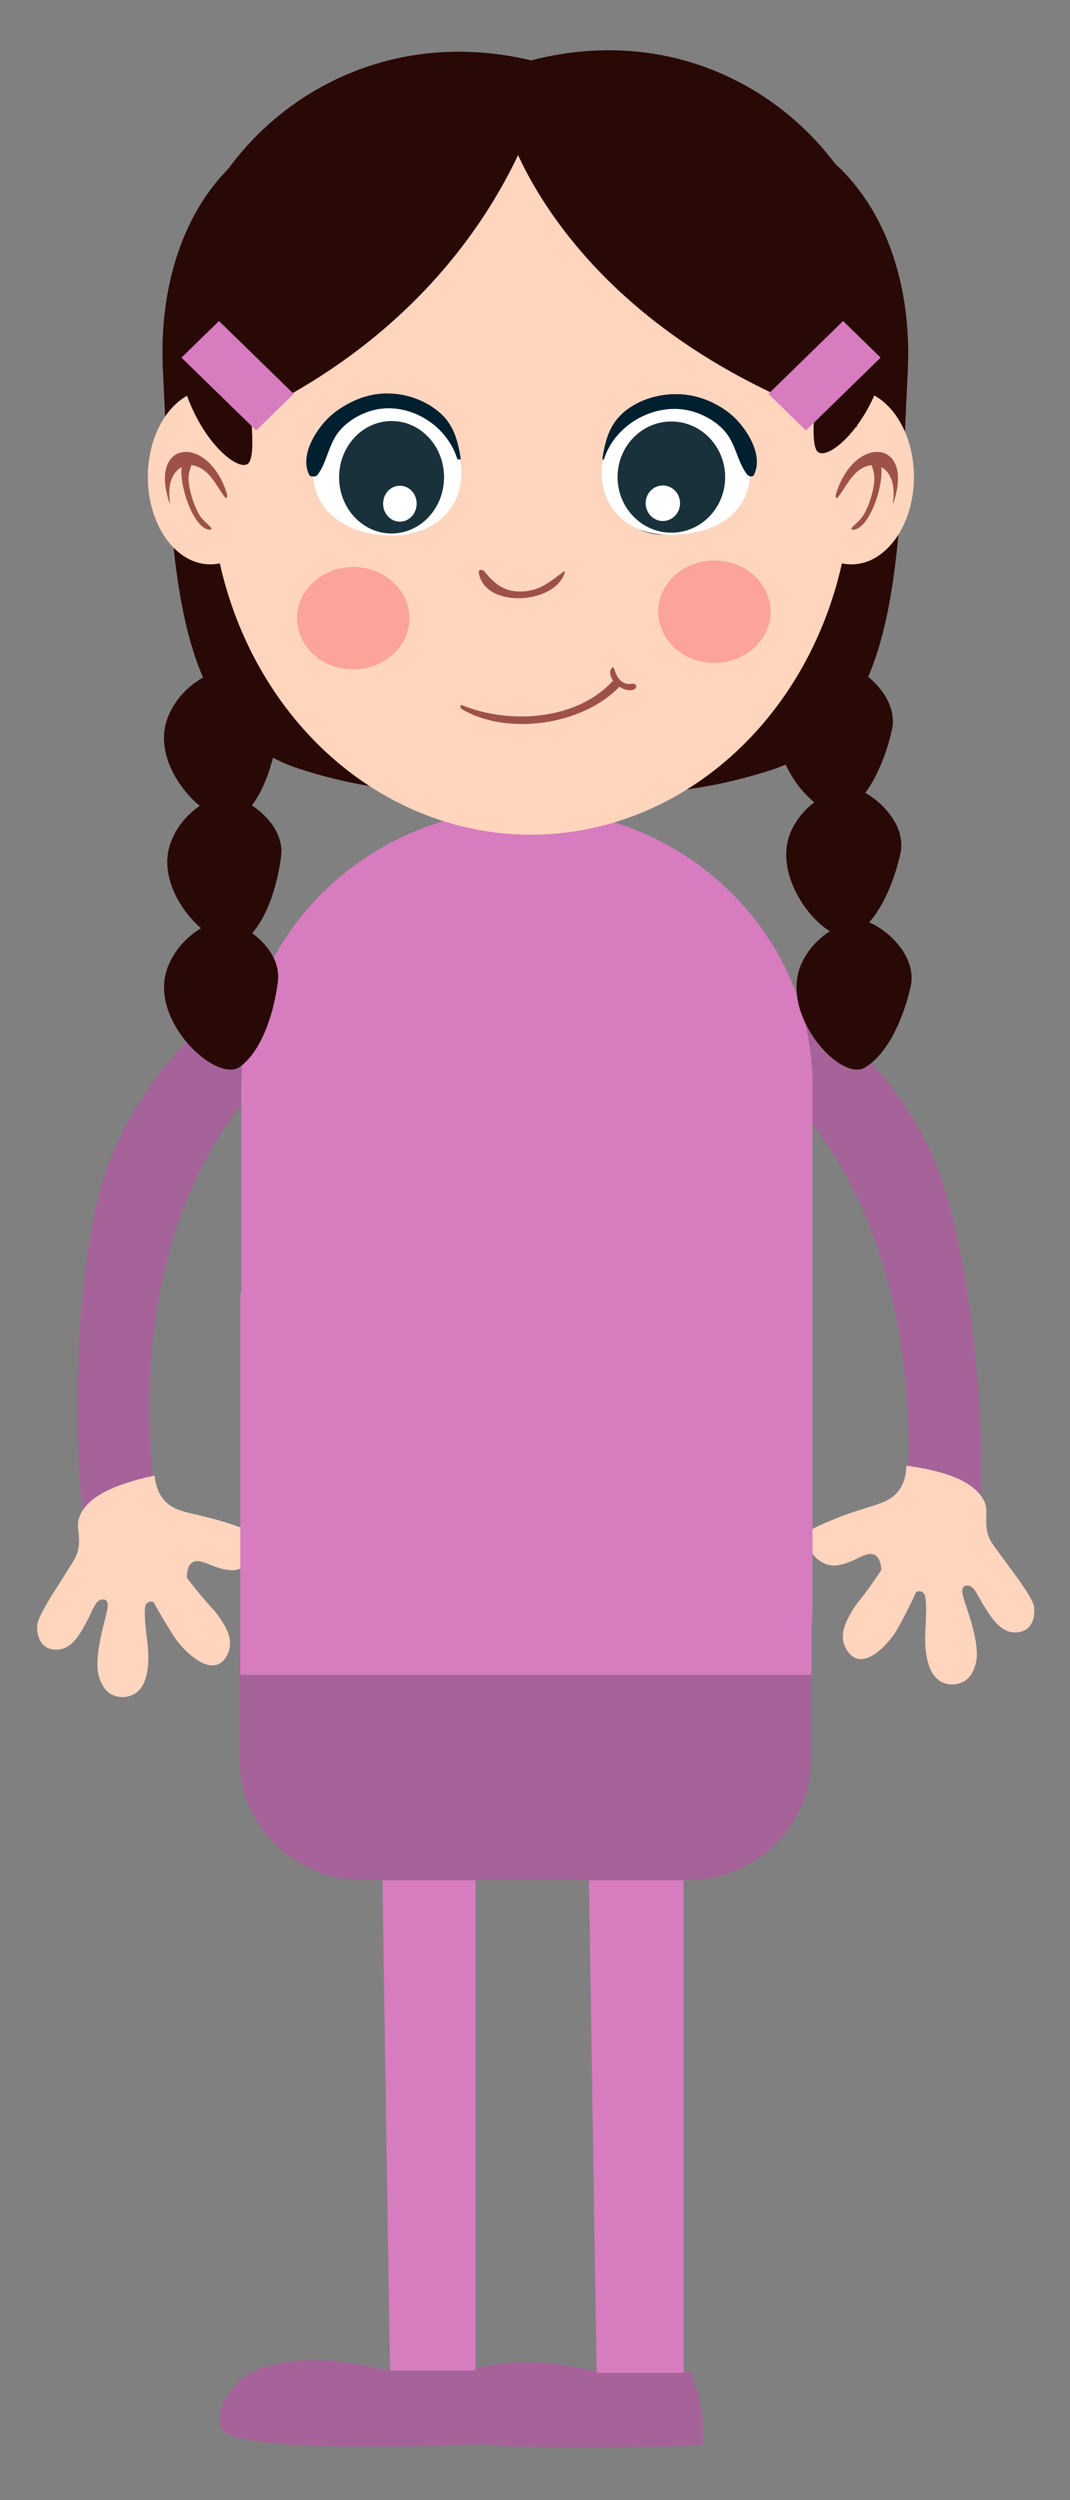 <svg xmlns="http://www.w3.org/2000/svg" viewBox="0 0 1043 2437"><rect x="0" y="0" width="1043" height="2437" fill="#808080" stroke="none"/><defs><style>.cls-1{fill:#a56399;}.cls-2{fill:#ffd5be;}.cls-3{fill:#d67cbf;}.cls-4{fill:#280906;}.cls-5{fill:#fca39a;}.cls-6{fill:#9e5147;}.cls-7{fill:#fff;}.cls-8{fill:#002030;}.cls-9{fill:#19313a;}</style></defs><g id="Arme"><path class="cls-1" d="M432.14,868C245.2,920.38,125.51,1048.62,96.88,1162.56,68.6,1275.15,76.6,1423,76.59,1423c1.08,19.83,2.53,36.22,3.58,46.91l74,12.64c-9.12-60.77-16.75-158.17,9.55-257.65C226.31,988.1,426.36,946.9,456,941.48Z"/><path class="cls-2" d="M150.72,1438.38c1.18,12.39,5.56,19.53,9.11,23.67,12,14,29.92,11.44,68.62,24.68,7.47,2.56,13.46,4.93,17.21,6.47,1.38,2.11,6.74,10.76,4,20.11-3.12,10.7-14.89,17.54-23.28,17.29-18.61-.57-30.4-13-39-7.47-2.78,1.8-5.2,5.8-5.22,14.76,3.84,5.13,9.85,12.89,17.76,22,7.67,8.85,9,9.68,12.44,14.51,5.87,8.3,14.53,20.67,11.09,33.57-.34,1.27-3.2,11.42-11.35,14.47-15,5.61-34.44-16.92-37-19.85-3.25-3.77-6.35-8.78-12.55-18.8-5.61-9.06-9.91-16.71-12.77-22a5.58,5.58,0,0,0-7.76,2.92c-2.79,5.72,1.63,34,2.18,41.67s2.39,34.51-12.21,44.19a23.61,23.61,0,0,1-22.26,1.6c-7.82-3.69-10.9-11.41-12.59-15.83-1.47-3.85-4.42-13.27.75-38.94,4.27-21.19,10.17-34.08,5.25-37.55a5.42,5.42,0,0,0-3.77-.71c-6.64.69-8.92,10.71-15.55,22.87-5.61,10.29-12.25,22.33-23.61,25.35-1,.25-9.24,2.31-15.92-2.32-8.5-5.9-8.14-18.07-8.08-20,.09-2.64.6-7.28,12.86-27.62,3.26-5.42,4.29-6.85,11.39-18.09,8.29-13.12,12.43-19.68,13.29-21.61,7.09-15.87.16-27,3-37C80.77,1466.48,96.9,1449.48,150.72,1438.38Z"/><path class="cls-2" d="M135.77,1493.43c.91.11,1.23,2.25,2.42,5.58.89,2.49,1.27,2.86,2.42,5.57,3,7,5.17,12.19,3.39,16.85-.06.16-1.56,4-3.54,3.88-1.74-.12-2.94-3.21-4.52-7.4a51.17,51.17,0,0,1-3.07-13.09c-.34-3.24-.38-6.39,1.12-9.45C135,1493.39,135.61,1493.41,135.77,1493.43Z"/><path class="cls-2" d="M146.11,1487.69c-.57.66.8,2.4,2.46,5.56,1.23,2.37,1.24,2.88,2.45,5.56,3.14,6.94,5.47,12.08,10.27,14.32.16.08,4.15,1.89,5.48.54,1.17-1.18-.3-4.18-2.31-8.2a54.79,54.79,0,0,0-7.66-11.4c-2.21-2.55-4.56-4.85-8-6.11C146.66,1487.15,146.2,1487.58,146.11,1487.69Z"/><path class="cls-2" d="M117.41,1499.49c.9.15,1.12,2.29,2.15,5.66.76,2.53,1.13,2.92,2.14,5.67,2.62,7.12,4.56,12.39,2.55,17-.07.16-1.77,3.92-3.74,3.7-1.73-.2-2.78-3.34-4.16-7.58a51,51,0,0,1-2.41-13.19c-.18-3.24-.06-6.38,1.6-9.37C116.61,1499.41,117.26,1499.46,117.41,1499.49Z"/></g><g id="Layer_13" data-name="Layer 13"><path class="cls-1" d="M562.78,879.38c190.16,39.19,318.54,158.72,355.09,270.37,36.11,110.33,38.5,258.38,38.5,258.38.33,19.85,0,36.3-.27,47L883.2,1473c4.84-61.26,5.61-159-27.6-256.35C776.53,984.8,574.08,957.73,544.14,954.4Z"/><path class="cls-2" d="M883.51,1428.67c-.31,12.44-4.17,19.87-7.43,24.25-11,14.82-29,13.51-66.71,29.43-7.28,3.08-13.08,5.86-16.72,7.66-1.23,2.21-6,11.2-2.6,20.34,3.86,10.46,16.08,16.46,24.43,15.62,18.52-1.87,29.42-15.14,38.42-10.19,2.9,1.6,5.6,5.42,6.25,14.36-3.47,5.38-8.92,13.55-16.17,23.21-7,9.37-8.34,10.29-11.4,15.34-5.27,8.7-13,21.64-8.7,34.27.43,1.25,4,11.17,12.33,13.64,15.39,4.54,33.17-19.3,35.47-22.39,3-4,5.72-9.21,11.2-19.64,5-9.43,8.72-17.37,11.2-22.79a6.55,6.55,0,0,1,5-.41,6.62,6.62,0,0,1,3,2.78c3.18,5.51.75,34,.75,41.72s0,34.59,15.27,43.23a23.65,23.65,0,0,0,22.32,0c7.54-4.23,10.07-12.14,11.45-16.67,1.19-4,3.48-13.55-3.48-38.8-5.74-20.83-12.53-33.28-7.88-37.09a5.42,5.42,0,0,1,3.72-1c6.67.22,9.64,10.06,17.11,21.73,6.33,9.87,13.79,21.42,25.34,23.62,1,.19,9.38,1.66,15.71-3.43,8.07-6.48,6.85-18.59,6.65-20.55-.26-2.63-1.11-7.22-14.76-26.66-3.63-5.17-4.76-6.52-12.63-17.24-9.19-12.51-13.78-18.76-14.77-20.62-8.19-15.34-2.06-27-5.54-36.67C955.26,1451.8,938,1436,883.51,1428.67Z"/><path class="cls-2" d="M902.29,1482.54c-.9.17-1.07,2.32-2,5.73-.71,2.55-1.07,3-2,5.73-2.47,7.19-4.3,12.52-2.21,17,.08.16,1.85,3.89,3.82,3.62,1.72-.23,2.7-3.41,4-7.69A51.87,51.87,0,0,0,906,1493.7c.11-3.26-.08-6.4-1.79-9.35C903.09,1482.44,902.44,1482.51,902.29,1482.54Z"/><path class="cls-2" d="M891.57,1477.53c.61.62-.64,2.46-2.06,5.73-1.07,2.44-1,3-2.06,5.72-2.65,7.13-4.61,12.43-9.24,15-.16.09-4,2.19-5.43.93-1.25-1.09,0-4.19,1.73-8.34a54.41,54.41,0,0,1,6.85-11.91c2-2.7,4.2-5.16,7.49-6.65C891,1477,891.47,1477.43,891.57,1477.53Z"/><path class="cls-2" d="M921,1487.29c-.89.22-.95,2.37-1.74,5.8-.59,2.58-.92,3-1.74,5.81-2.11,7.28-3.68,12.67-1.36,17.08.08.15,2,3.79,4,3.43,1.71-.32,2.54-3.53,3.61-7.85a50.89,50.89,0,0,0,1.49-13.33c-.06-3.25-.4-6.37-2.26-9.23C921.82,1487.15,921.17,1487.25,921,1487.29Z"/></g><g id="Layer_11" data-name="Layer 11"><path class="cls-1" d="M580.28,2311.4c-60.34-15.14-116.57-9.35-139.35,8-19.53,14.86-23.22,31.92-23.22,31.92-1.64,7.52-.66,14,0,16,9,26.92,237.2,17.3,267.08,16a150.46,150.46,0,0,0,0-23.94,159,159,0,0,0-11.61-47.88Z"/><polygon class="cls-3" points="573.08 1768.14 581.56 2312.93 666.38 2312.93 666.38 1768.14 573.08 1768.14"/></g><g id="Layer_12" data-name="Layer 12"><path class="cls-1" d="M372.33,2309.58c-58.39-15.31-112.81-9.46-134.86,8.06-18.89,15-22.47,32.27-22.47,32.27-1.58,7.61-.63,14.17,0,16.13,8.75,27.22,229.55,17.49,258.47,16.14a158.72,158.72,0,0,0,0-24.2,167,167,0,0,0-11.24-48.4Z"/><polygon class="cls-3" points="371.82 1771.06 380.15 2310.63 463.54 2310.63 463.54 1771.06 371.82 1771.06"/></g><g id="Layer_2" data-name="Layer 2"><path class="cls-3" d="M513.61,1832.77h0c153.11,0,278.37-121,278.37-268.91v-506.3c0-147.9-125.26-268.91-278.37-268.91h0c-153.1,0-278.37,121-278.37,268.91v506.3C235.24,1711.76,360.51,1832.77,513.61,1832.77Z"/><path class="cls-1" d="M669.72,1832.77H354.29c-66.36,0-120.66-52.45-120.66-116.55v-103c0-64.11,54.3-116.56,120.66-116.56H669.72c66.36,0,120.65,52.45,120.65,116.56v103C790.37,1780.32,736.08,1832.77,669.72,1832.77Z"/><rect class="cls-3" x="234.25" y="1260.65" width="556.74" height="371.88"/></g><g id="Layer_1" data-name="Layer 1"><path class="cls-4" d="M799.39,452.42S863.64,443.79,865,307C866.77,129.61,640.1-57.43,387.23,121.5,248.11,87.87,150.84,203.09,158.82,361.06c9.19,182.06,6.3,347.06,131.9,388S505,764.32,505,764.32Z"/><path class="cls-4" d="M239.89,453.81s-64.69-8.62-66.06-145.37C172.05,131,400.26-56,654.84,122.9c140.06-33.64,238,81.59,230,239.56-9.25,182.05-6.35,347.06-132.8,388s-215.68,15.28-215.68,15.28Z"/><ellipse class="cls-2" cx="517.48" cy="464.87" rx="312.45" ry="348.77"/><ellipse class="cls-2" cx="205.03" cy="464.87" rx="60.93" ry="85.26"/><ellipse class="cls-2" cx="829.93" cy="464.87" rx="60.93" ry="85.26"/><path class="cls-4" d="M531.63,77.16S486.82,307,207.88,420.73c0,0,2.88-158.54,89.43-263.59S531.63,77.16,531.63,77.16Z"/><path class="cls-4" d="M866,337c-10.65,75-61.6,116.17-70,102.07s4.11-79.16,0-99l70-3"/><path class="cls-4" d="M490.62,112.81s47.69,203.13,344.51,303.62c0,0-3.07-140.1-95.17-232.94S490.62,112.81,490.62,112.81Z"/><path class="cls-4" d="M173,348.43c10.65,75,61.6,116.16,70,102.07s-4.12-79.16,0-99.05l-70-3"/><polygon class="cls-3" points="785.61 419.61 749.03 383.93 821.83 312.91 858.41 348.59 785.61 419.61"/><polygon class="cls-3" points="249.7 419.61 286.27 383.93 213.47 312.91 176.89 348.59 249.7 419.61"/><path class="cls-4" d="M869.44,711.29c-6,27.34-20.73,64.93-44.65,79.26S740.85,738.36,763,689.23c12.44-27.61,40.41-40.71,54.91-42.64S877.27,675.79,869.44,711.29Z"/><path class="cls-4" d="M877.69,832.05C871.66,859.39,857,897,833,911.31S749.1,859.12,771.23,810c12.43-27.62,40.41-40.72,54.9-42.64S885.52,796.56,877.69,832.05Z"/><path class="cls-4" d="M887.7,961.38c-6,27.34-20.72,64.93-44.65,79.26s-83.94-52.2-61.81-101.32c12.43-27.61,40.41-40.71,54.9-42.63S895.53,925.88,887.7,961.38Z"/><path class="cls-4" d="M270.79,713.56c-3.41,27.79-14.46,66.6-36.92,83.14s-88.51-44-71.15-95c9.76-28.67,36.36-44.37,50.61-47.66S275.22,677.48,270.79,713.56Z"/><path class="cls-4" d="M274,834.56c-3.41,27.79-14.47,66.61-36.92,83.14s-88.52-44-71.16-95c9.76-28.67,36.37-44.37,50.61-47.66S278.47,798.48,274,834.56Z"/><path class="cls-4" d="M270.87,956.69c-3.41,27.79-14.47,66.6-36.92,83.14s-88.52-44-71.16-95c9.76-28.67,36.37-44.37,50.61-47.66S275.3,920.61,270.87,956.69Z"/><path class="cls-5" d="M289.53,602.59c0-27.55,24.52-49.89,54.76-49.89s54.77,22.34,54.77,49.89-24.52,49.89-54.77,49.89S289.53,630.14,289.53,602.59Z"/><path class="cls-5" d="M641.59,596.27c0-27.56,24.52-49.9,54.76-49.9s54.77,22.34,54.77,49.9-24.52,49.89-54.77,49.89S641.59,623.82,641.59,596.27Z"/><path class="cls-6" d="M549.74,557c-13.46,9.66-23.21,19.23-41.79,19.58-17.11.32-26.36-8-35.92-19.7-1.65-2-5.79-2-5.31,1.16,5.34,35.64,74.44,31.24,83.83,0,.13-.41-.16-1.49-.81-1Z"/><path class="cls-6" d="M814.79,481.9c-.51,1.71.32,4.88,1.58,3.32,5.43-6.66,9.8-15.46,15.36-21.63,6-6.68,12.11-9.72,17.93-10.15,1.92,6,3.76,10.51,1.88,20.95-1.64,9.05-5,19.47-9.41,27-3.43,5.89-7.81,8.49-11.66,12.89-.3.33-.75,1.84-.33,1.91,15.28,2.71,31.05-39.36,28.94-60.82,8.27,4.36,14.13,15.74,11.3,34.52-.14.88.42.55.64-.13C891.66,427.83,832.32,423.28,814.79,481.9Z"/><path class="cls-6" d="M221.33,481.9c.51,1.71-.31,4.88-1.58,3.32-5.42-6.66-9.79-15.46-15.36-21.63-6-6.68-12.11-9.72-17.92-10.15-1.93,6-3.76,10.51-1.88,20.95,1.63,9.05,5,19.47,9.41,27,3.43,5.89,7.81,8.49,11.66,12.89.29.33.74,1.84.33,1.91-15.28,2.71-31.06-39.36-29-60.82-8.26,4.36-14.13,15.74-11.29,34.52.13.88-.42.55-.65-.13C144.46,427.83,203.81,423.28,221.33,481.9Z"/></g><g id=":_" data-name=":)"><path class="cls-6" d="M450.11,691.17c45.08,26.78,119.67,15.22,154.76-22.92,3.75-4.08-4.38-8-7.69-4.37-35.3,38.51-100.76,42.23-146.51,23.62-2.54-1-2.16,2.72-.56,3.67Z"/><path class="cls-6" d="M596.6,650.87c-4.38,4.47.11,12.53,3.71,15.88,4.14,3.85,11.35,7.49,17.12,5.49,2-.68,4.07-3.06,1.92-5-1.7-1.5-5.84-.19-8.05-.65-8.06-1.69-10.42-8.38-12.93-15.21-.29-.81-1.15-1.18-1.77-.54Z"/></g><g id="eyes_straight"><path class="cls-7" d="M657.46,391.46c-23.25-.22-57.58,14-67.7,48.5-12.32,42,12.36,82.91,66.83,81.26,58.45-1.78,79.36-37.54,73.33-70.89C723.45,414.61,698.23,391.85,657.46,391.46Z"/><path class="cls-8" d="M588.77,447.36c11.09-33.82,48.66-54.51,82-47.36,13.48,2.89,28,10.66,36.83,21.72,9.91,12.35,11.22,28.32,20.51,40.63,1.48,1.95,5.35,3.15,6.73.4,8.84-17.55-4.61-40.58-16.69-53.34-12.59-13.32-31.51-22.28-49.3-24.52-18.16-2.29-38.34,1.76-53.92,11.89-18.75,12.19-24.2,28.22-27.61,50-.19,1.23,1,2,1.49.57Z"/><ellipse class="cls-9" cx="645.97" cy="467.01" rx="54.2" ry="52.44" transform="translate(170.32 1106.65) rotate(-89.23)"/><path class="cls-7" d="M604,470c.06-9.57,7.62-17.28,16.88-17.22s16.71,7.86,16.64,17.43-7.62,17.27-16.88,17.22S603.92,479.56,604,470Z"/><path class="cls-7" d="M378.84,391.46c23.25-.22,57.58,14,67.7,48.5,12.31,42-12.36,82.91-66.83,81.26-58.46-1.78-79.36-37.54-73.33-70.89C312.85,414.61,338.07,391.85,378.84,391.46Z"/><path class="cls-8" d="M447.53,447.36c-11.09-33.82-48.67-54.51-82-47.36-13.48,2.89-28,10.66-36.84,21.72-9.9,12.35-11.21,28.32-20.51,40.63-1.47,1.95-5.34,3.15-6.72.4-8.84-17.55,4.61-40.58,16.69-53.34,12.58-13.32,31.51-22.28,49.3-24.52,18.16-2.29,38.34,1.76,53.92,11.89,18.75,12.19,24.2,28.22,27.61,50,.19,1.23-1,2-1.49.57Z"/><ellipse class="cls-9" cx="390.33" cy="467.01" rx="52.44" ry="54.2" transform="translate(-6.24 5.29) rotate(-0.77)"/><path class="cls-7" d="M432.32,470c-.07-9.57-7.62-17.28-16.88-17.22s-16.71,7.86-16.65,17.43,7.63,17.27,16.88,17.22S432.38,479.56,432.32,470Z"/></g><g id="eyes_right"><path class="cls-7" d="M657.46,391.46c-23.25-.22-57.58,14-67.7,48.5-12.32,42,12.36,82.91,66.83,81.26,58.45-1.78,79.36-37.54,73.33-70.89C723.45,414.61,698.23,391.85,657.46,391.46Z"/><path class="cls-8" d="M588.77,447.36c11.09-33.82,48.66-54.51,82-47.36,13.48,2.89,28,10.66,36.83,21.72,9.91,12.35,11.22,28.32,20.51,40.63,1.48,1.95,5.35,3.15,6.73.4,8.84-17.55-4.61-40.58-16.69-53.34-12.59-13.32-31.51-22.28-49.3-24.52-18.16-2.29-38.34,1.76-53.92,11.89-18.75,12.19-24.2,28.22-27.61,50-.19,1.23,1,2,1.49.57Z"/><ellipse class="cls-9" cx="662.88" cy="458.85" rx="54.2" ry="52.44" transform="translate(195.16 1115.51) rotate(-89.23)"/><path class="cls-7" d="M671.65,453.67c.06-9.57,7.62-17.28,16.88-17.22s16.71,7.86,16.64,17.43-7.62,17.28-16.87,17.22S671.59,463.24,671.65,453.67Z"/><path class="cls-7" d="M378.84,391.46c23.25-.22,57.58,14,67.7,48.5,12.31,42-12.36,82.91-66.83,81.26-58.46-1.78-79.36-37.54-73.33-70.89C312.85,414.61,338.07,391.85,378.84,391.46Z"/><path class="cls-8" d="M447.53,447.36c-11.09-33.82-48.67-54.51-82-47.36-13.48,2.89-28,10.66-36.84,21.72-9.9,12.35-11.21,28.32-20.51,40.63-1.47,1.95-5.34,3.15-6.72.4-8.84-17.55,4.61-40.58,16.69-53.34,12.58-13.32,31.51-22.28,49.3-24.52,18.16-2.29,38.34,1.76,53.92,11.89,18.75,12.19,24.2,28.22,27.61,50,.19,1.23-1,2-1.49.57Z"/><ellipse class="cls-9" cx="385.48" cy="458.85" rx="52.44" ry="54.2" transform="translate(-6.13 5.22) rotate(-0.77)"/><path class="cls-7" d="M432.32,453.67c-.07-9.57-7.62-17.28-16.88-17.22s-16.71,7.86-16.65,17.43,7.63,17.28,16.88,17.22S432.38,463.24,432.32,453.67Z"/></g><g id="eyes_down"><path class="cls-7" d="M378.73,390.76c22.68-.23,56.18,14.18,66,49.06,12,42.42-12.06,83.86-65.21,82.18-57-1.79-77.43-38-71.54-71.7C314.34,414.17,339,391.15,378.73,390.76Z"/><path class="cls-8" d="M445.75,447.3c-10.83-34.21-47.49-55.14-80-47.91-13.16,2.93-27.29,10.79-35.94,22-9.67,12.49-10.95,28.65-20,41.1-1.43,2-5.21,3.18-6.56.4-8.62-17.75,4.5-41,16.29-53.95,12.28-13.47,30.74-22.54,48.1-24.81,17.72-2.31,37.41,1.79,52.61,12,18.3,12.33,23.62,28.54,26.94,50.58.19,1.24-1,2-1.45.58Z"/><ellipse class="cls-9" cx="381.69" cy="465.19" rx="54.82" ry="51.16" transform="translate(-85.95 843.88) rotate(-89.63)"/><path class="cls-7" d="M406.14,491.07c-.06,9.68-7.43,17.48-16.46,17.42s-16.31-7.95-16.24-17.63,7.43-17.48,16.46-17.42S406.21,481.39,406.14,491.07Z"/><path class="cls-7" d="M657.46,391.46c-23.25-.22-57.58,14-67.7,48.5-12.32,42,12.36,82.91,66.83,81.26,58.45-1.78,79.36-37.54,73.33-70.89C723.45,414.61,698.23,391.85,657.46,391.46Z"/><path class="cls-8" d="M588.77,447.36c11.09-33.82,48.66-54.51,82-47.36,13.48,2.89,28,10.66,36.83,21.72,9.91,12.35,11.22,28.32,20.51,40.63,1.48,1.95,5.35,3.15,6.73.4,8.84-17.55-4.61-40.58-16.69-53.34-12.59-13.32-31.51-22.28-49.3-24.52-18.16-2.29-38.34,1.76-53.92,11.89-18.75,12.19-24.2,28.22-27.61,50-.19,1.23,1,2,1.49.57Z"/><ellipse class="cls-9" cx="654.42" cy="465.05" rx="52.44" ry="54.2" transform="translate(-6.19 8.83) rotate(-0.77)"/><path class="cls-7" d="M629.36,490.63c.06,9.57,7.61,17.28,16.87,17.23s16.71-7.87,16.65-17.43-7.62-17.28-16.88-17.22S629.29,481.07,629.36,490.63Z"/></g></svg>